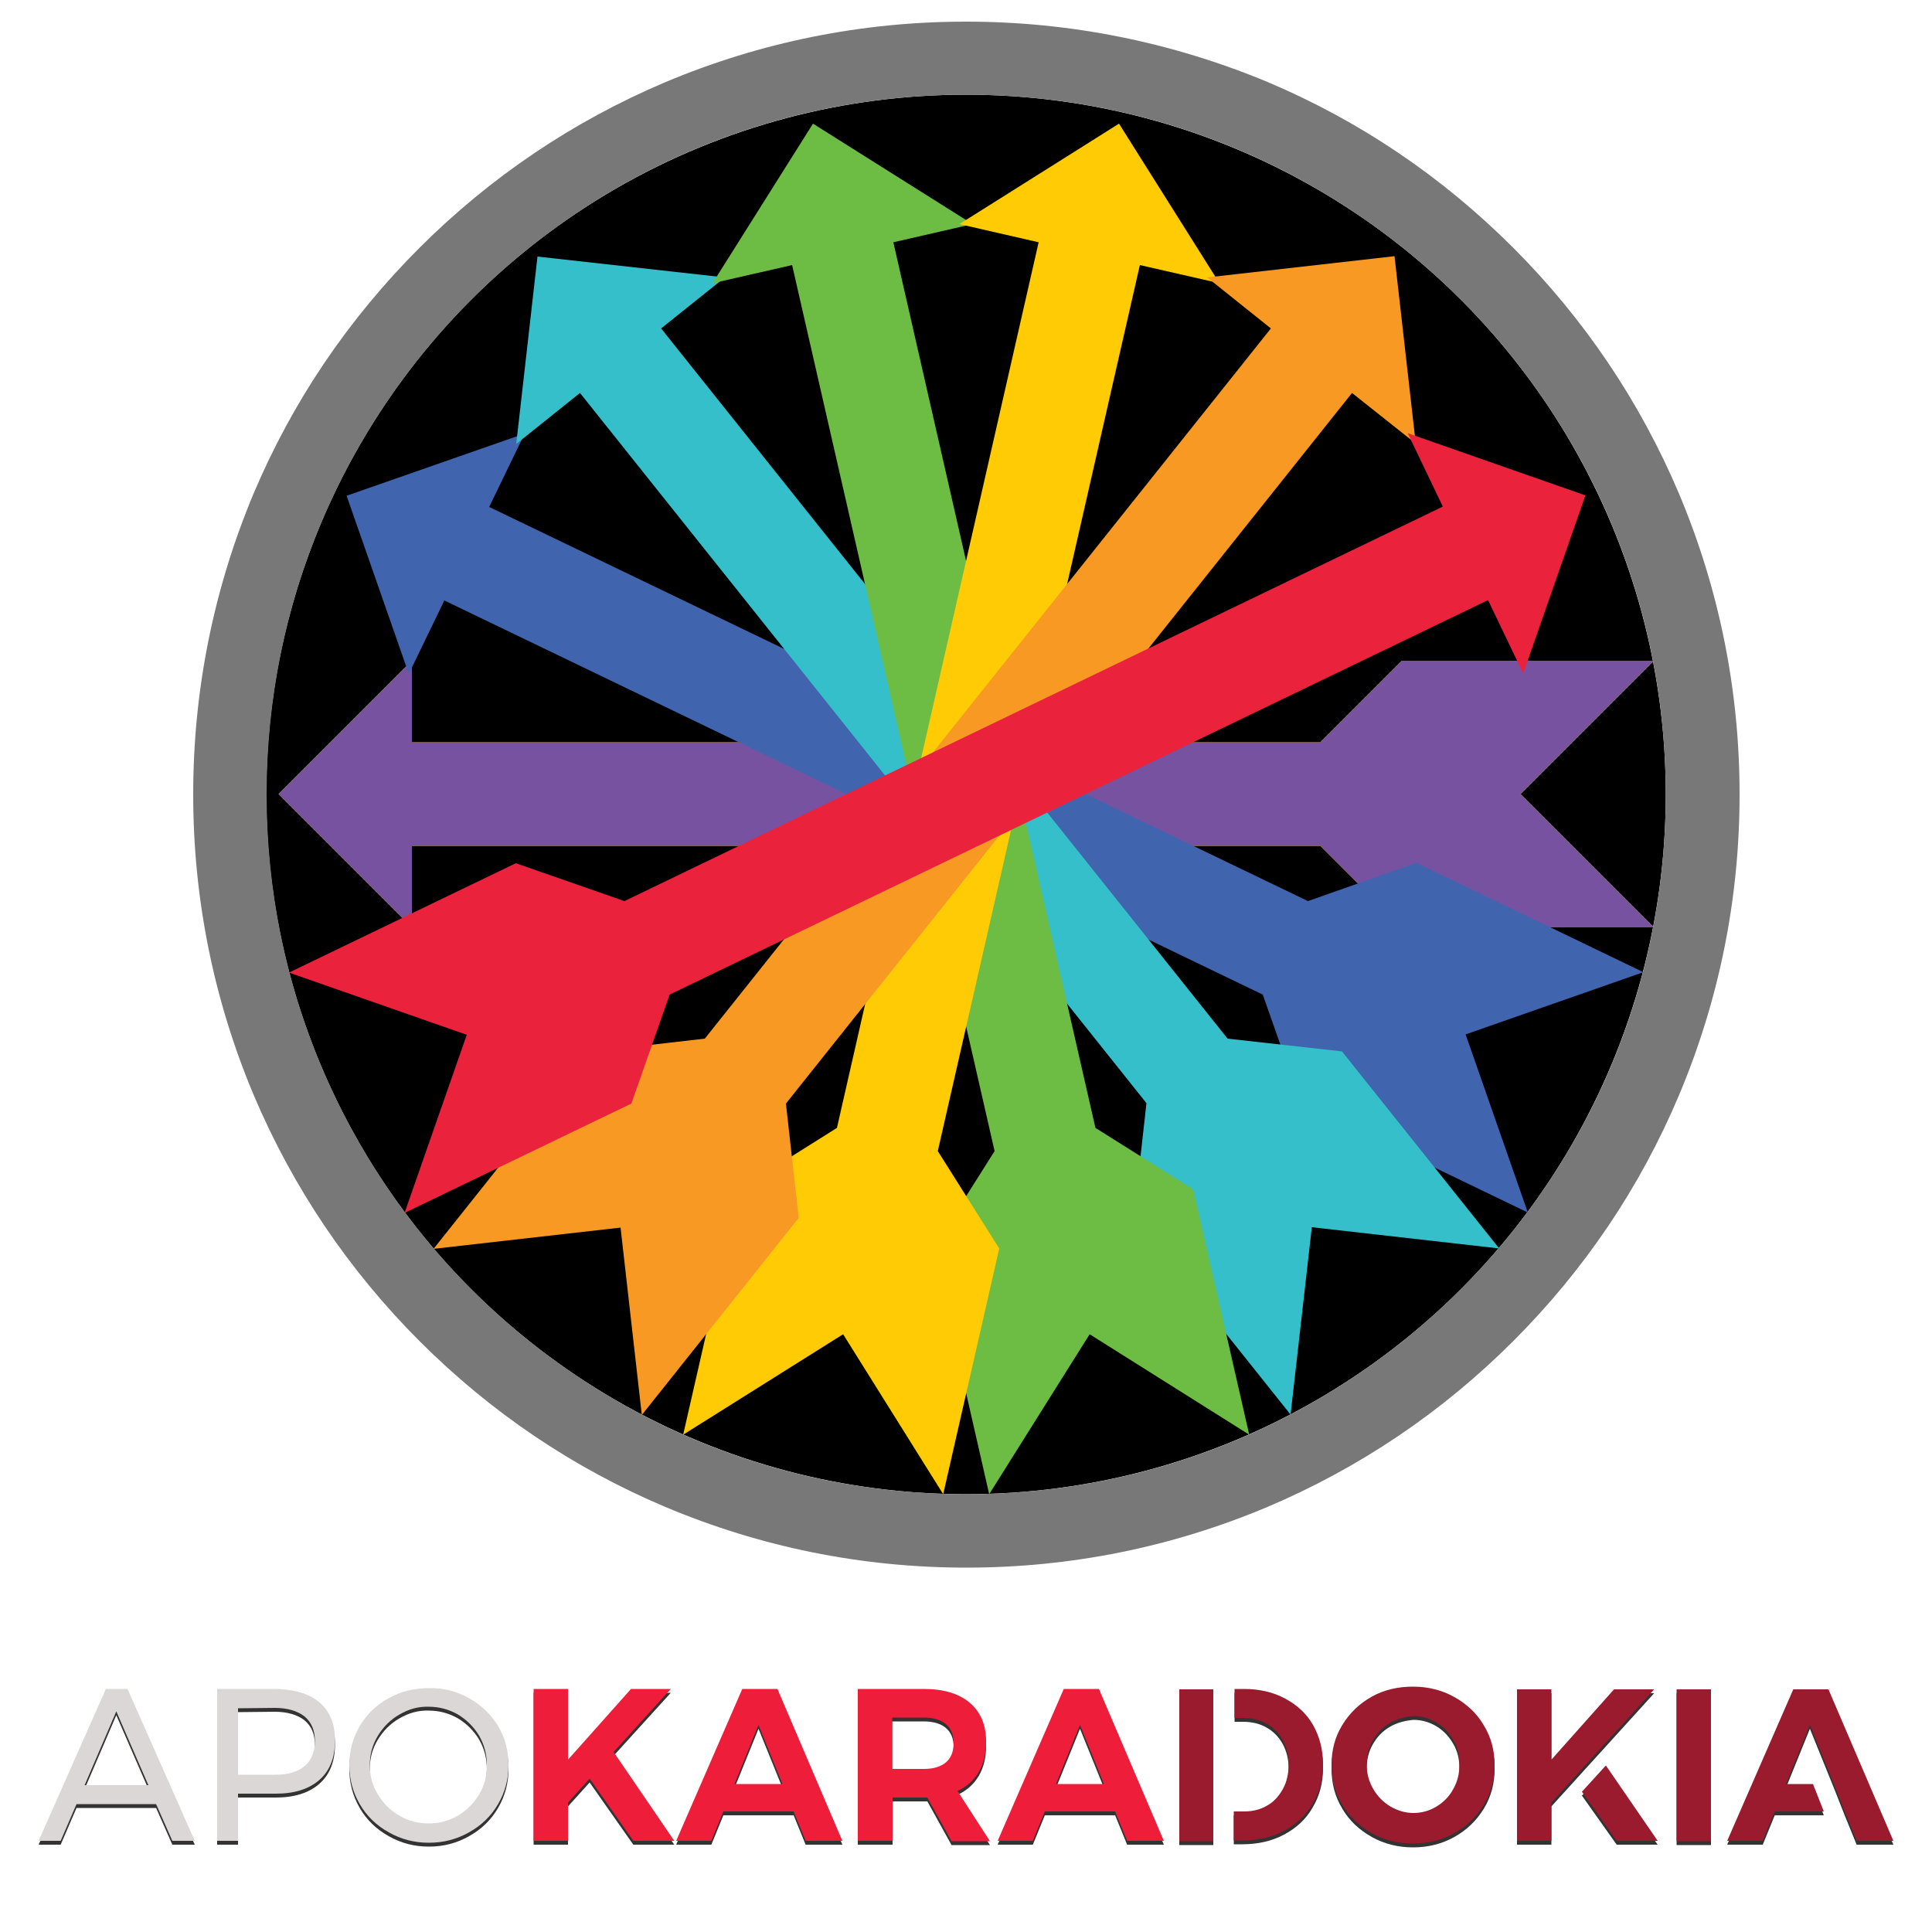 <?xml version="1.0" encoding="utf-8"?>
<!-- Generator: Adobe Illustrator 21.1.0, SVG Export Plug-In . SVG Version: 6.00 Build 0)  -->
<svg version="1.1" id="Layer_1" xmlns="http://www.w3.org/2000/svg" xmlns:xlink="http://www.w3.org/1999/xlink" x="0px" y="0px"
	 viewBox="0 0 500 500" style="enable-background:new 0 0 500 500;" xml:space="preserve">
<style type="text/css">
	.st0{fill:#333333;}
	.st1{fill:#DAD7D6;}
	.st2{fill:#EE1E3A;}
	.st3{fill:#9B1B2E;}
	.st4{fill:#787878;}
	.st5{fill:#FFCB04;}
	.st6{fill:#7752A0;}
	.st7{fill:#4164AE;}
	.st8{fill:#34BFCB;}
	.st9{fill:#6DBD45;}
	.st10{fill:#F79923;}
	.st11{fill:#EB223B;}
</style>
<g>
	<path class="st0" d="M44.6,477.4l-4.2-9.5H19.8l-4.1,9.5H10l17.4-39.3H33l17.4,39.3H44.6z M21.9,463h16.5l-8.3-19.1L21.9,463z"/>
	<path class="st0" d="M82.7,441.6c2.7,2.3,4,5.6,4,9.8c0,4.4-1.3,7.8-4,10.2c-2.7,2.4-6.5,3.6-11.3,3.6h-9.8v12.2h-5.4v-39.3h15.1
		C76.2,438.2,80,439.3,82.7,441.6z M78.8,458.1c1.8-1.5,2.7-3.7,2.7-6.5s-0.9-4.9-2.7-6.4c-1.8-1.4-4.4-2.2-7.7-2.2l-9.5,0.1v17.2
		h9.5C74.5,460.3,77,459.6,78.8,458.1z"/>
	<path class="st0" d="M121.4,440.5c3.2,1.8,5.7,4.2,7.5,7.2c1.8,3,2.7,6.4,2.7,10.1s-0.9,7-2.7,10.1s-4.3,5.5-7.5,7.3
		s-6.6,2.7-10.4,2.7s-7.2-0.9-10.4-2.7c-3.2-1.8-5.7-4.2-7.5-7.3c-1.8-3.1-2.7-6.5-2.7-10.1c0-3.7,0.9-7,2.7-10.1
		c1.8-3,4.3-5.5,7.5-7.2c3.1-1.8,6.6-2.6,10.4-2.6C114.8,437.8,118.2,438.7,121.4,440.5z M103.4,444.7c-2.3,1.3-4.2,3.2-5.6,5.5
		s-2.1,4.8-2.1,7.6c0,2.8,0.7,5.3,2.1,7.6c1.4,2.3,3.2,4.2,5.6,5.5c2.3,1.4,4.9,2,7.6,2s5.2-0.7,7.5-2c2.3-1.4,4.1-3.2,5.5-5.5
		s2-4.9,2-7.6c0-2.8-0.7-5.3-2-7.6c-1.4-2.3-3.2-4.1-5.5-5.5c-2.3-1.3-4.8-2-7.5-2C108.3,442.6,105.8,443.3,103.4,444.7z"/>
	<path class="st0" d="M174.5,477.4h-10.6l-11.3-16.1l-5.6,6.2v9.9h-8.9v-39.3h8.9v18.3l16.3-18.3h10.3l-14.8,16.3L174.5,477.4z"/>
	<path class="st0" d="M208.5,477.4l-3.1-7.6h-18.2l-3.1,7.6H175l17.1-39.3h9.1l16.8,39.3H208.5z M190.1,462.7h12.4l-6.2-15.3
		L190.1,462.7z"/>
	<path class="st0" d="M246.2,477.4l-6.2-11.2h-0.8H231v11.2h-9v-39.3h17.1c5.1,0,9.1,1.2,11.9,3.6c2.8,2.4,4.2,5.7,4.2,10.1
		c0,3-0.6,5.6-1.9,7.8c-1.3,2.2-3.1,3.8-5.5,4.9l8.4,13h-10L246.2,477.4L246.2,477.4z M230.9,458.8h8.2c2.5,0,4.4-0.6,5.7-1.7
		s2-2.8,2-5s-0.7-3.8-2-4.9s-3.2-1.7-5.7-1.7h-8.2V458.8z"/>
	<path class="st0" d="M291.7,477.4l-3.1-7.6h-18.2l-3.1,7.6h-9.1l17.1-39.3h9.1l16.8,39.3H291.7z M273.3,462.7h12.4l-6.2-15.3
		L273.3,462.7z"/>
	<path class="st0" d="M376.4,440.2c3.2,1.8,5.8,4.2,7.6,7.3c1.9,3.1,2.8,6.5,2.8,10.3s-0.9,7.2-2.8,10.3c-1.9,3.1-4.4,5.5-7.6,7.3
		s-6.8,2.7-10.7,2.7s-7.5-0.9-10.7-2.7c-3.2-1.8-5.8-4.2-7.6-7.3c-1.9-3.1-2.8-6.5-2.8-10.4c0-3.8,0.9-7.2,2.8-10.3
		c1.9-3.1,4.4-5.5,7.6-7.3s6.8-2.6,10.7-2.6S373.2,438.4,376.4,440.2z M359.7,446.9c-1.9,1.1-3.3,2.6-4.4,4.5s-1.6,4-1.6,6.3
		s0.6,4.4,1.7,6.3s2.6,3.4,4.4,4.5c1.9,1.1,3.9,1.7,6,1.7c2.2,0,4.2-0.6,6-1.7s3.3-2.6,4.3-4.5c1.1-1.9,1.6-4,1.6-6.4
		c0-2.3-0.5-4.4-1.6-6.3s-2.5-3.4-4.3-4.5s-3.8-1.7-6-1.7C363.6,445.3,361.6,445.8,359.7,446.9z"/>
	<g>
		<polygon class="st0" points="401.5,467.5 428.1,438.2 417.7,438.2 401.5,456.4 401.5,438.2 392.6,438.2 392.6,477.4 401.5,477.4 
			401.5,467.6 		"/>
		<polygon class="st0" points="409.4,464.7 418.4,477.4 429,477.4 415.6,457.9 		"/>
	</g>
	<path class="st0" d="M433.9,438.2h8.9v39.3h-8.9V438.2z"/>
	<polygon class="st0" points="473.2,438.2 464.1,438.2 447,477.4 456.2,477.4 459.3,469.8 472,469.8 469.2,462.7 462.2,462.7 
		468.4,447.4 474.6,462.7 474.6,462.7 477.4,469.8 477.4,469.8 480.5,477.4 490,477.4 	"/>
	<g>
		<rect x="305.2" y="438.2" class="st0" width="8.8" height="39.3"/>
		<path class="st0" d="M332.6,440.6c-3.1-1.7-6.7-2.5-10.7-2.5h-2.4v7.5h2.3c2.2,0,4.3,0.5,6,1.5c1.8,1,3.2,2.5,4.2,4.3
			c1,1.9,1.5,4,1.5,6.3s-0.5,4.5-1.5,6.3s-2.3,3.3-4.1,4.3c-1.7,1-3.7,1.5-5.9,1.5h-2.7v7.5h2.1c4.1,0,7.7-0.8,10.9-2.5
			c3.2-1.7,5.7-4,7.4-7c1.8-3,2.7-6.4,2.7-10.2c0-3.8-0.9-7.2-2.6-10.2C338.2,444.6,335.8,442.3,332.6,440.6z"/>
	</g>
</g>
<g>
	<path class="st1" d="M44.6,476.4l-4.2-9.5H19.8l-4.1,9.5H10l17.4-39.3H33l17.4,39.3H44.6z M21.9,462h16.5l-8.3-19.1L21.9,462z"/>
	<path class="st1" d="M82.7,440.6c2.7,2.3,4,5.6,4,9.8c0,4.4-1.3,7.8-4,10.2c-2.7,2.4-6.5,3.6-11.3,3.6h-9.8v12.2h-5.4v-39.3h15.1
		C76.2,437.2,80,438.3,82.7,440.6z M78.8,457.1c1.8-1.5,2.7-3.7,2.7-6.5s-0.9-4.9-2.7-6.4c-1.8-1.4-4.4-2.2-7.7-2.2l-9.5,0.1v17.2
		h9.5C74.5,459.3,77,458.6,78.8,457.1z"/>
	<path class="st1" d="M121.4,439.5c3.2,1.8,5.7,4.2,7.5,7.2c1.8,3,2.7,6.4,2.7,10.1s-0.9,7-2.7,10.1s-4.3,5.5-7.5,7.3
		s-6.6,2.7-10.4,2.7s-7.2-0.9-10.4-2.7c-3.2-1.8-5.7-4.2-7.5-7.3c-1.8-3.1-2.7-6.5-2.7-10.1c0-3.7,0.9-7,2.7-10.1
		c1.8-3,4.3-5.5,7.5-7.2c3.1-1.8,6.6-2.6,10.4-2.6C114.8,436.8,118.2,437.7,121.4,439.5z M103.4,443.7c-2.3,1.3-4.2,3.2-5.6,5.5
		s-2.1,4.8-2.1,7.6c0,2.8,0.7,5.3,2.1,7.6c1.4,2.3,3.2,4.2,5.6,5.5c2.3,1.4,4.9,2,7.6,2s5.2-0.7,7.5-2c2.3-1.4,4.1-3.2,5.5-5.5
		s2-4.9,2-7.6c0-2.8-0.7-5.3-2-7.6c-1.4-2.3-3.2-4.1-5.5-5.5c-2.3-1.3-4.8-2-7.5-2C108.3,441.6,105.8,442.3,103.4,443.7z"/>
	<path class="st2" d="M174.5,476.4h-10.6l-11.3-16.1l-5.6,6.2v9.9h-8.9v-39.3h8.9v18.3l16.3-18.3h10.3l-14.8,16.3L174.5,476.4z"/>
	<path class="st2" d="M208.5,476.4l-3.1-7.6h-18.2l-3.1,7.6H175l17.1-39.3h9.1l16.8,39.3H208.5z M190.1,461.7h12.4l-6.2-15.3
		L190.1,461.7z"/>
	<path class="st2" d="M246.2,476.4l-6.2-11.2h-0.8H231v11.2h-9v-39.3h17.1c5.1,0,9.1,1.2,11.9,3.6c2.8,2.4,4.2,5.7,4.2,10.1
		c0,3-0.6,5.6-1.9,7.8c-1.3,2.2-3.1,3.8-5.5,4.9l8.4,13h-10L246.2,476.4L246.2,476.4z M230.9,457.8h8.2c2.5,0,4.4-0.6,5.7-1.7
		s2-2.8,2-5s-0.7-3.8-2-4.9s-3.2-1.7-5.7-1.7h-8.2V457.8z"/>
	<path class="st2" d="M291.7,476.4l-3.1-7.6h-18.2l-3.1,7.6h-9.1l17.1-39.3h9.1l16.8,39.3H291.7z M273.3,461.7h12.4l-6.2-15.3
		L273.3,461.7z"/>
	<path class="st3" d="M376.4,439.2c3.2,1.8,5.8,4.2,7.6,7.3c1.9,3.1,2.8,6.5,2.8,10.3s-0.9,7.2-2.8,10.3c-1.9,3.1-4.4,5.5-7.6,7.3
		s-6.8,2.7-10.7,2.7s-7.5-0.9-10.7-2.7c-3.2-1.8-5.8-4.2-7.6-7.3c-1.9-3.1-2.8-6.5-2.8-10.4c0-3.8,0.9-7.2,2.8-10.3
		c1.9-3.1,4.4-5.5,7.6-7.3s6.8-2.6,10.7-2.6S373.2,437.4,376.4,439.2z M359.7,445.9c-1.9,1.1-3.3,2.6-4.4,4.5s-1.6,4-1.6,6.3
		s0.6,4.4,1.7,6.3s2.6,3.4,4.4,4.5c1.9,1.1,3.9,1.7,6,1.7c2.2,0,4.2-0.6,6-1.7s3.3-2.6,4.3-4.5c1.1-1.9,1.6-4,1.6-6.4
		c0-2.3-0.5-4.4-1.6-6.3s-2.5-3.4-4.3-4.5s-3.8-1.7-6-1.7C363.6,444.3,361.6,444.8,359.7,445.9z"/>
	<g>
		<polygon class="st3" points="401.5,466.5 428.1,437.2 417.7,437.2 401.5,455.4 401.5,437.2 392.6,437.2 392.6,476.4 401.5,476.4 
			401.5,466.6 		"/>
		<polygon class="st3" points="409.4,463.7 418.4,476.4 429,476.4 415.6,456.9 		"/>
	</g>
	<path class="st3" d="M433.9,437.2h8.9v39.3h-8.9V437.2z"/>
	<polygon class="st3" points="473.2,437.2 464.1,437.2 447,476.4 456.2,476.4 459.3,468.8 472,468.8 469.2,461.7 462.2,461.7 
		468.4,446.4 474.6,461.7 474.6,461.7 477.4,468.8 477.4,468.8 480.5,476.4 490,476.4 	"/>
	<g>
		<rect x="305.2" y="437.2" class="st3" width="8.8" height="39.3"/>
		<path class="st3" d="M332.6,439.6c-3.1-1.7-6.7-2.5-10.7-2.5h-2.4v7.5h2.3c2.2,0,4.3,0.5,6,1.5c1.8,1,3.2,2.5,4.2,4.3
			c1,1.9,1.5,4,1.5,6.3s-0.5,4.5-1.5,6.3s-2.3,3.3-4.1,4.3c-1.7,1-3.7,1.5-5.9,1.5h-2.7v7.5h2.1c4.1,0,7.7-0.8,10.9-2.5
			c3.2-1.7,5.7-4,7.4-7c1.8-3,2.7-6.4,2.7-10.2c0-3.8-0.9-7.2-2.6-10.2C338.2,443.6,335.8,441.3,332.6,439.6z"/>
	</g>
</g>
<g>
	<circle cx="250" cy="205.6" r="181.1"/>
	<path class="st4" d="M250,24.5c100,0,181.1,81.1,181.1,181.1S350,386.7,250,386.7S69,305.6,69,205.6S150,24.5,250,24.5 M250,5.6
		c-27,0-53.2,5.3-77.9,15.7c-23.8,10.1-45.2,24.5-63.6,42.9s-32.8,39.7-42.9,63.6C55.3,152.4,50,178.6,50,205.6s5.3,53.2,15.7,77.9
		c10.1,23.8,24.5,45.2,42.9,63.6s39.7,32.8,63.6,42.9c24.7,10.4,50.9,15.7,77.9,15.7s53.2-5.3,77.9-15.7
		c23.8-10.1,45.2-24.5,63.6-42.9s32.8-39.7,42.9-63.6c10.4-24.7,15.7-50.9,15.7-77.9s-5.3-53.2-15.7-77.9
		c-10.1-23.8-24.5-45.2-42.9-63.6S351.9,31.3,328,21.2C303.2,10.9,277,5.6,250,5.6L250,5.6z"/>
	<polygon class="st5" points="106.6,218.9 106.6,240 72.1,205.5 106.6,171 106.6,192.1 341.7,192.1 362.8,171 428,171 393.5,205.5 
		428,240 362.8,240 341.7,218.9 	"/>
	<polygon class="st6" points="106.6,218.9 106.6,240 72.1,205.5 106.6,171 106.6,192.1 341.7,192.1 362.8,171 428,171 393.5,205.5 
		428,240 362.8,240 341.7,218.9 	"/>
	<polygon class="st7" points="115,155.4 105.8,174.4 89.7,128.3 135.8,112.2 126.6,131.2 338.5,233.2 366.6,223.3 425.3,251.6 
		379.3,267.7 395.4,313.8 336.7,285.5 326.8,257.4 	"/>
	<polygon class="st8" points="150.1,101.7 133.6,114.9 139.1,66.4 187.6,71.8 171.1,85 317.7,268.8 347.3,272.1 388,323.1 
		339.5,317.6 334,366.1 293.4,315.2 296.7,285.5 	"/>
	<polygon class="st9" points="205,68.6 184.4,73.3 210.4,32 251.7,58 231.2,62.7 283.5,291.9 308.8,307.8 323.3,371.3 282,345.3 
		256,386.7 241.5,323.1 257.4,297.9 	"/>
	<polygon class="st5" points="268.8,62.7 248.3,58 289.6,32 315.6,73.3 295,68.6 242.7,297.9 258.6,323.1 244.1,386.7 218.2,345.3 
		176.8,371.3 191.3,307.8 216.6,291.9 	"/>
	<polygon class="st10" points="328.9,85 312.4,71.8 360.9,66.3 366.4,114.8 349.9,101.7 203.4,285.6 206.7,315.2 166.1,366.2 
		160.6,317.7 112.2,323.2 152.8,272.2 182.4,268.8 	"/>
	<polygon class="st11" points="373.4,131.1 364.3,112.1 410.3,128.2 394.2,174.3 385.1,155.3 173.3,257.4 163.4,285.6 104.7,313.9 
		120.8,267.8 74.8,251.7 133.5,223.4 161.6,233.2 	"/>
</g>
</svg>
